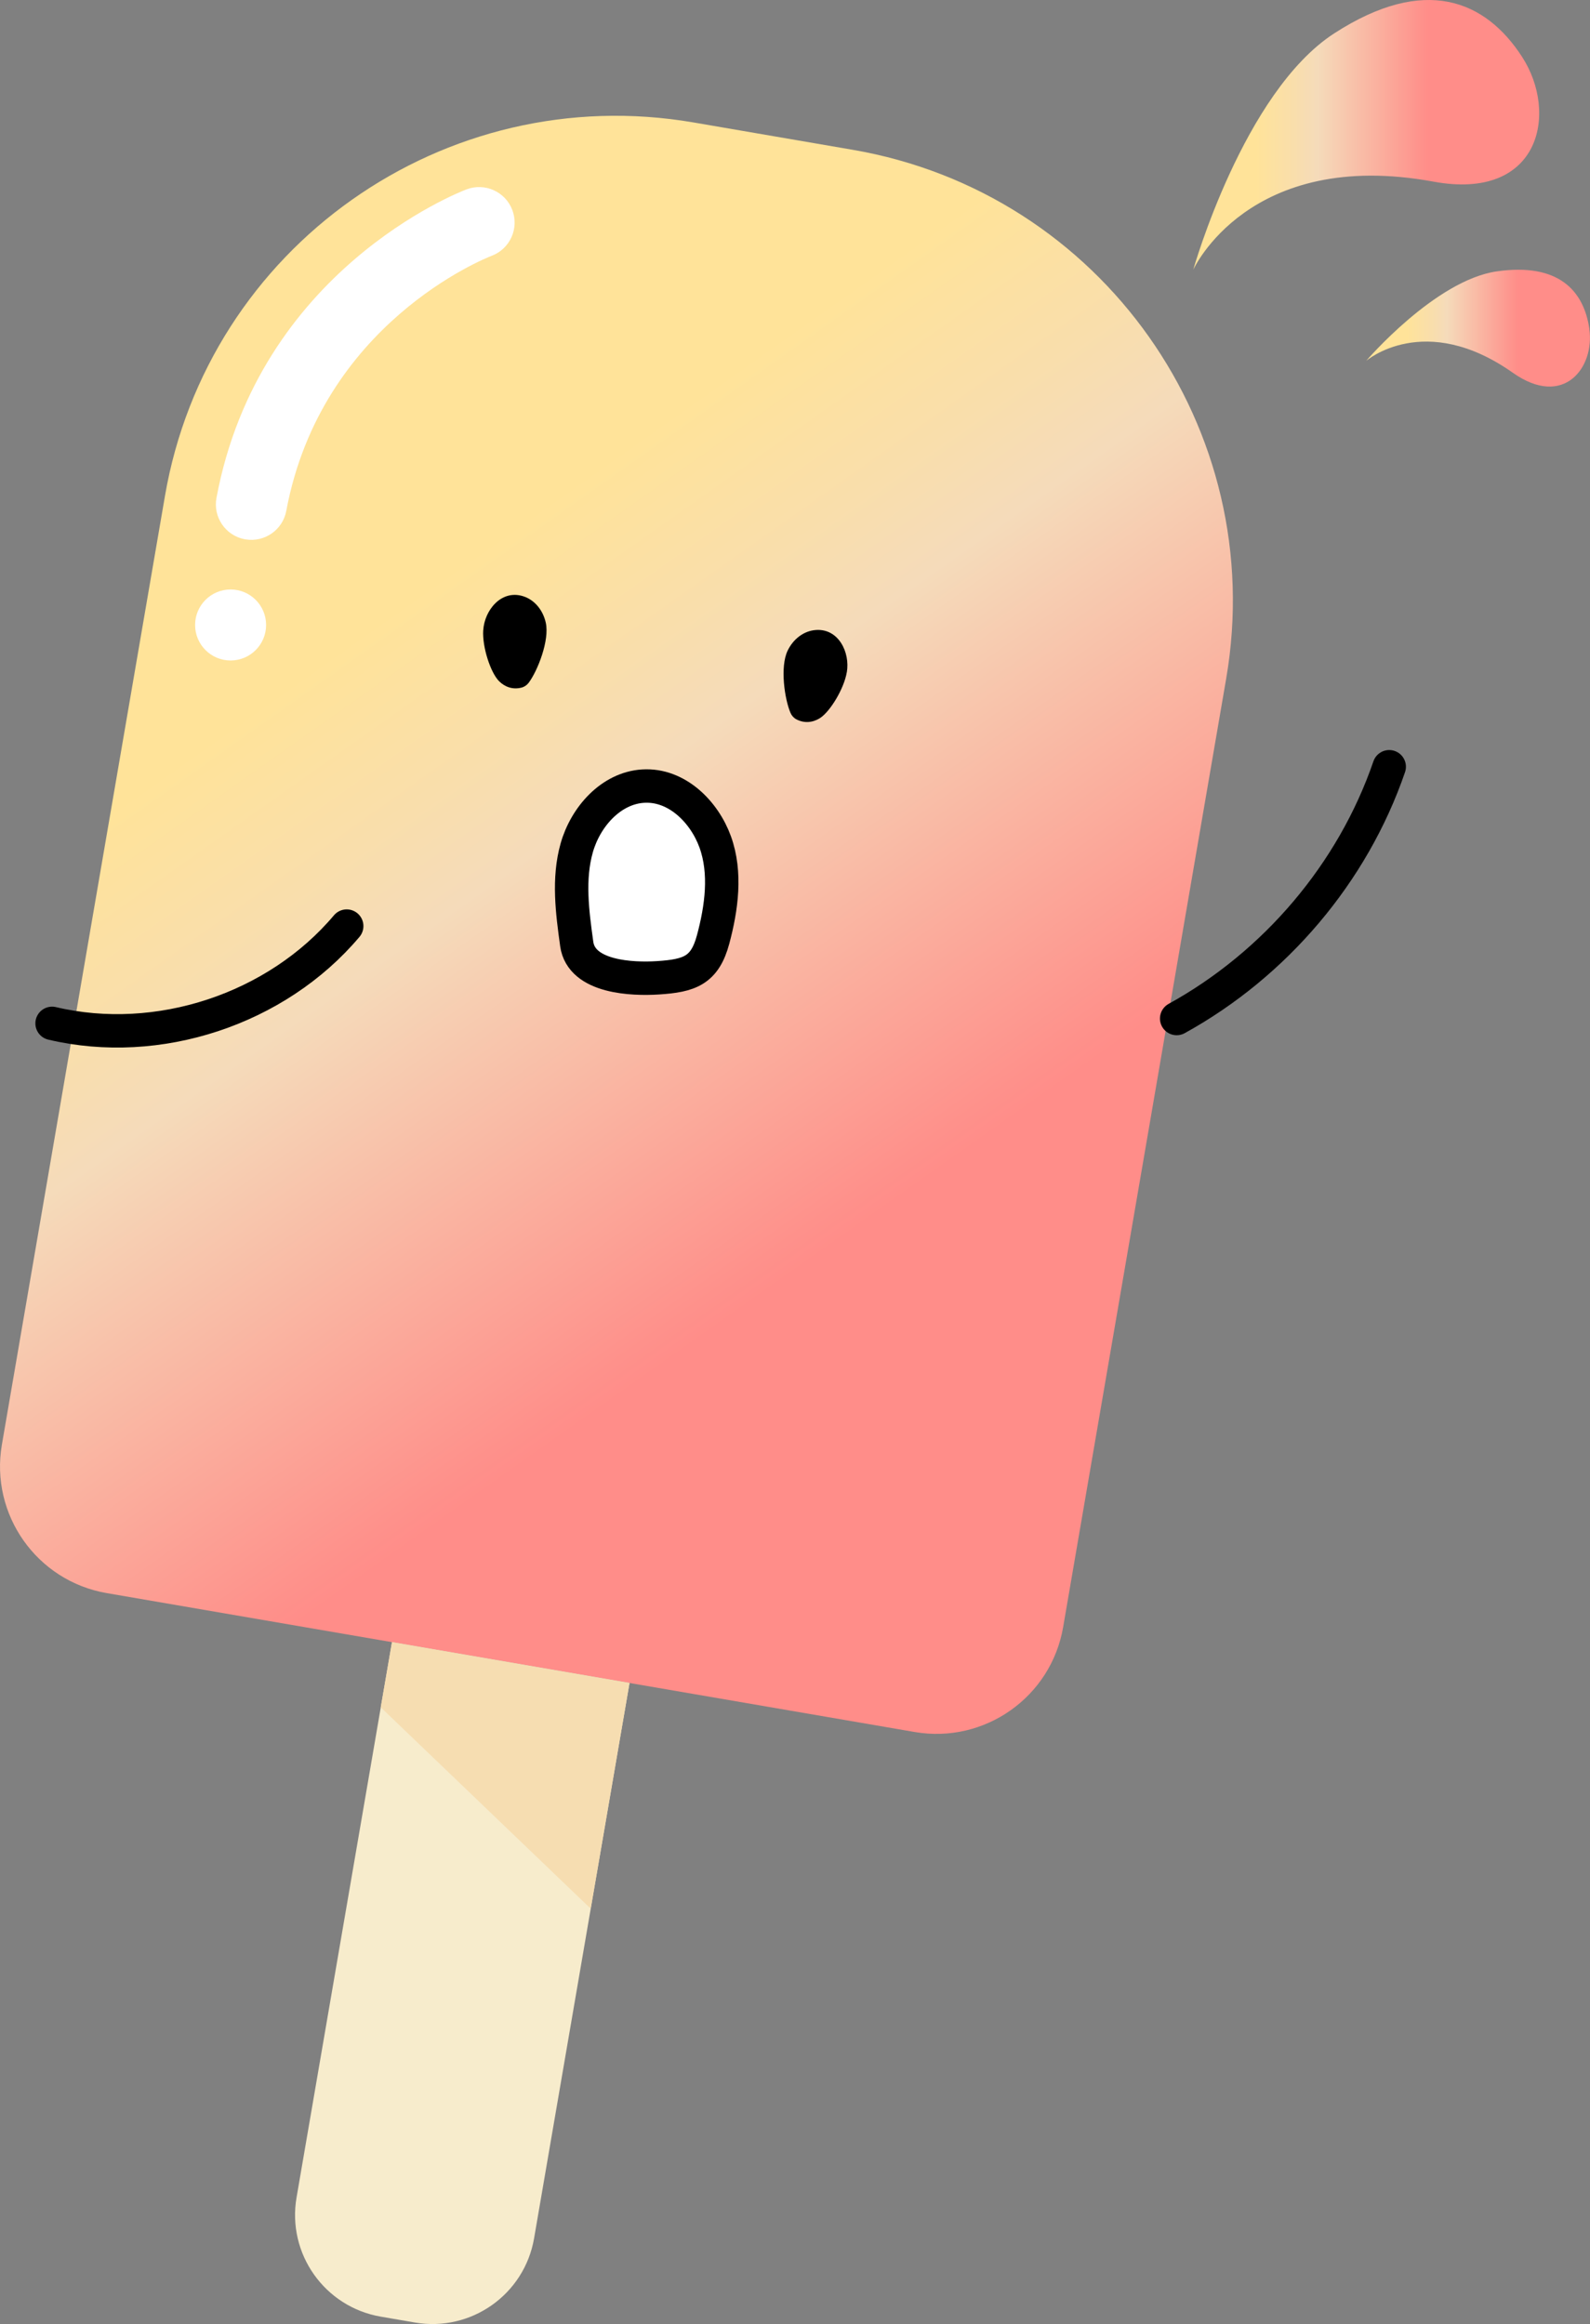 <?xml version="1.0" encoding="UTF-8"?>
<svg id="_レイヤー_2" data-name="レイヤー 2" xmlns="http://www.w3.org/2000/svg" xmlns:xlink="http://www.w3.org/1999/xlink" viewBox="0 0 380.68 556.41">
  <rect x="0" y="0" width="380.68" height="556.41" fill="#808080" stroke="none"/>
  <defs>
    <style>
      .cls-1 {
        fill: none;
        stroke-linejoin: bevel;
      }

      .cls-1, .cls-2 {
        stroke: #000;
        stroke-linecap: round;
        stroke-width: 8px;
      }

      .cls-3 {
        fill: #f6ddb1;
      }

      .cls-4 {
        fill: url(#_名称未設定グラデーション_23-2);
      }

      .cls-5 {
        fill: url(#_名称未設定グラデーション_23-3);
      }

      .cls-6 {
        fill: #f7eccc;
      }

      .cls-2 {
        stroke-linejoin: round;
      }

      .cls-2, .cls-7 {
        fill: #fff;
      }

      .cls-8 {
        fill: url(#_名称未設定グラデーション_23);
      }
    </style>
    <linearGradient id="_名称未設定グラデーション_23" data-name="名称未設定グラデーション 23" x1="-95.11" y1="-292.06" x2="166.52" y2="-30.44" gradientTransform="translate(93.8 400.18) rotate(9.75)" gradientUnits="userSpaceOnUse">
      <stop offset=".18" stop-color="#ffe399"/>
      <stop offset=".29" stop-color="#f9deab"/>
      <stop offset=".36" stop-color="#f5dbba"/>
      <stop offset=".66" stop-color="#fe918b"/>
      <stop offset=".68" stop-color="#ff8d89"/>
    </linearGradient>
    <linearGradient id="_名称未設定グラデーション_23-2" data-name="名称未設定グラデーション 23" x1="285.68" y1="32.29" x2="368.52" y2="32.29" gradientTransform="matrix(1,0,0,1,0,0)" xlink:href="#_名称未設定グラデーション_23"/>
    <linearGradient id="_名称未設定グラデーション_23-3" data-name="名称未設定グラデーション 23" x1="327.1" y1="78.57" x2="380.68" y2="78.57" gradientTransform="matrix(1,0,0,1,0,0)" xlink:href="#_名称未設定グラデーション_23"/>
  </defs>
  <g id="_レイヤー_2-2" data-name="レイヤー 2">
    <g>
      <path class="cls-8" d="M219,414.67l-193.43-33.25c-16.75-2.88-27.99-18.79-25.12-35.54L39.49,118.77C49.74,59.12,106.41,19.07,166.06,29.32l38.07,6.54c59.65,10.25,99.7,66.92,89.45,126.58l-39.04,227.11c-2.88,16.75-18.79,27.99-35.54,25.12Z"/>
      <path class="cls-6" d="M99.34,556.05l-8.18-1.41c-13.44-2.31-22.47-15.08-20.16-28.53l22.85-132.96,56.87,9.78-22.85,132.96c-2.31,13.44-15.08,22.47-28.53,20.16Z"/>
      <path class="cls-7" d="M58.74,129.13s-.08-.01-.12-.02c-4.61-.86-7.66-5.3-6.79-9.92,10.17-54.43,57.85-73.08,59.87-73.85,4.39-1.66,9.3.55,10.96,4.94,1.66,4.38-.54,9.28-4.91,10.95-1.69.65-40.84,16.26-49.21,61.08-.85,4.57-5.22,7.6-9.79,6.82Z"/>
      <circle class="cls-7" cx="55.21" cy="149.63" r="8.5"/>
      <polygon class="cls-3" points="141.43 456.97 91.16 408.76 93.85 393.15 150.72 402.93 141.43 456.97"/>
      <path class="cls-1" d="M12.47,245.01c25.36,6,53.74-3.37,70.54-23.29"/>
      <path class="cls-1" d="M281.72,243.85c23.57-13,42.15-34.81,50.89-60.28"/>
      <g>
        <path class="cls-4" d="M343.21,43.49c25.47,4.68,29.97-16.33,21.22-29.86-8.75-13.53-23.25-19.71-44.99-5.64s-33.75,56.59-33.75,56.59c0,0,13.2-29.24,57.53-21.09Z"/>
        <path class="cls-5" d="M380.53,78.77c-1.31-9.18-7.39-15.91-22.15-13.8-14.76,2.11-31.29,21.43-31.29,21.43,0,0,13.95-12.09,35.14,2.86,12.18,8.59,19.6-1.3,18.29-10.48Z"/>
      </g>
      <path class="cls-2" d="M138.08,225.99c-1.06-7.65-2.1-15.56,0-22.99s8.18-14.31,15.89-14.79c8.09-.5,14.67,6.2,17.26,13.34,2.7,7.45,1.51,15.9-.49,23.36s-5.66,8.7-13.21,9.19c-6.03.39-18.33-.03-19.45-8.1Z"/>
      <path d="M115.7,150.89c.3-4.78,4.29-9.76,9.5-8.16,2.86.88,4.82,3.43,5.47,6.35.94,4.19-1.94,11.5-4.08,14.37-.42.57-1.03.99-1.71,1.17-2.08.54-3.99-.13-5.4-1.54-2.02-2.03-4.04-8.15-3.79-12.19Z"/>
      <path d="M202.75,160.94c.8-4.72-1.95-10.48-7.39-10.11-2.99.2-5.48,2.24-6.78,4.94-1.87,3.87-.73,11.64.69,14.92.28.65.77,1.2,1.4,1.53,1.9,1,3.92.78,5.61-.27,2.43-1.52,5.79-7.02,6.46-11.01Z"/>
    </g>
  </g>
</svg>